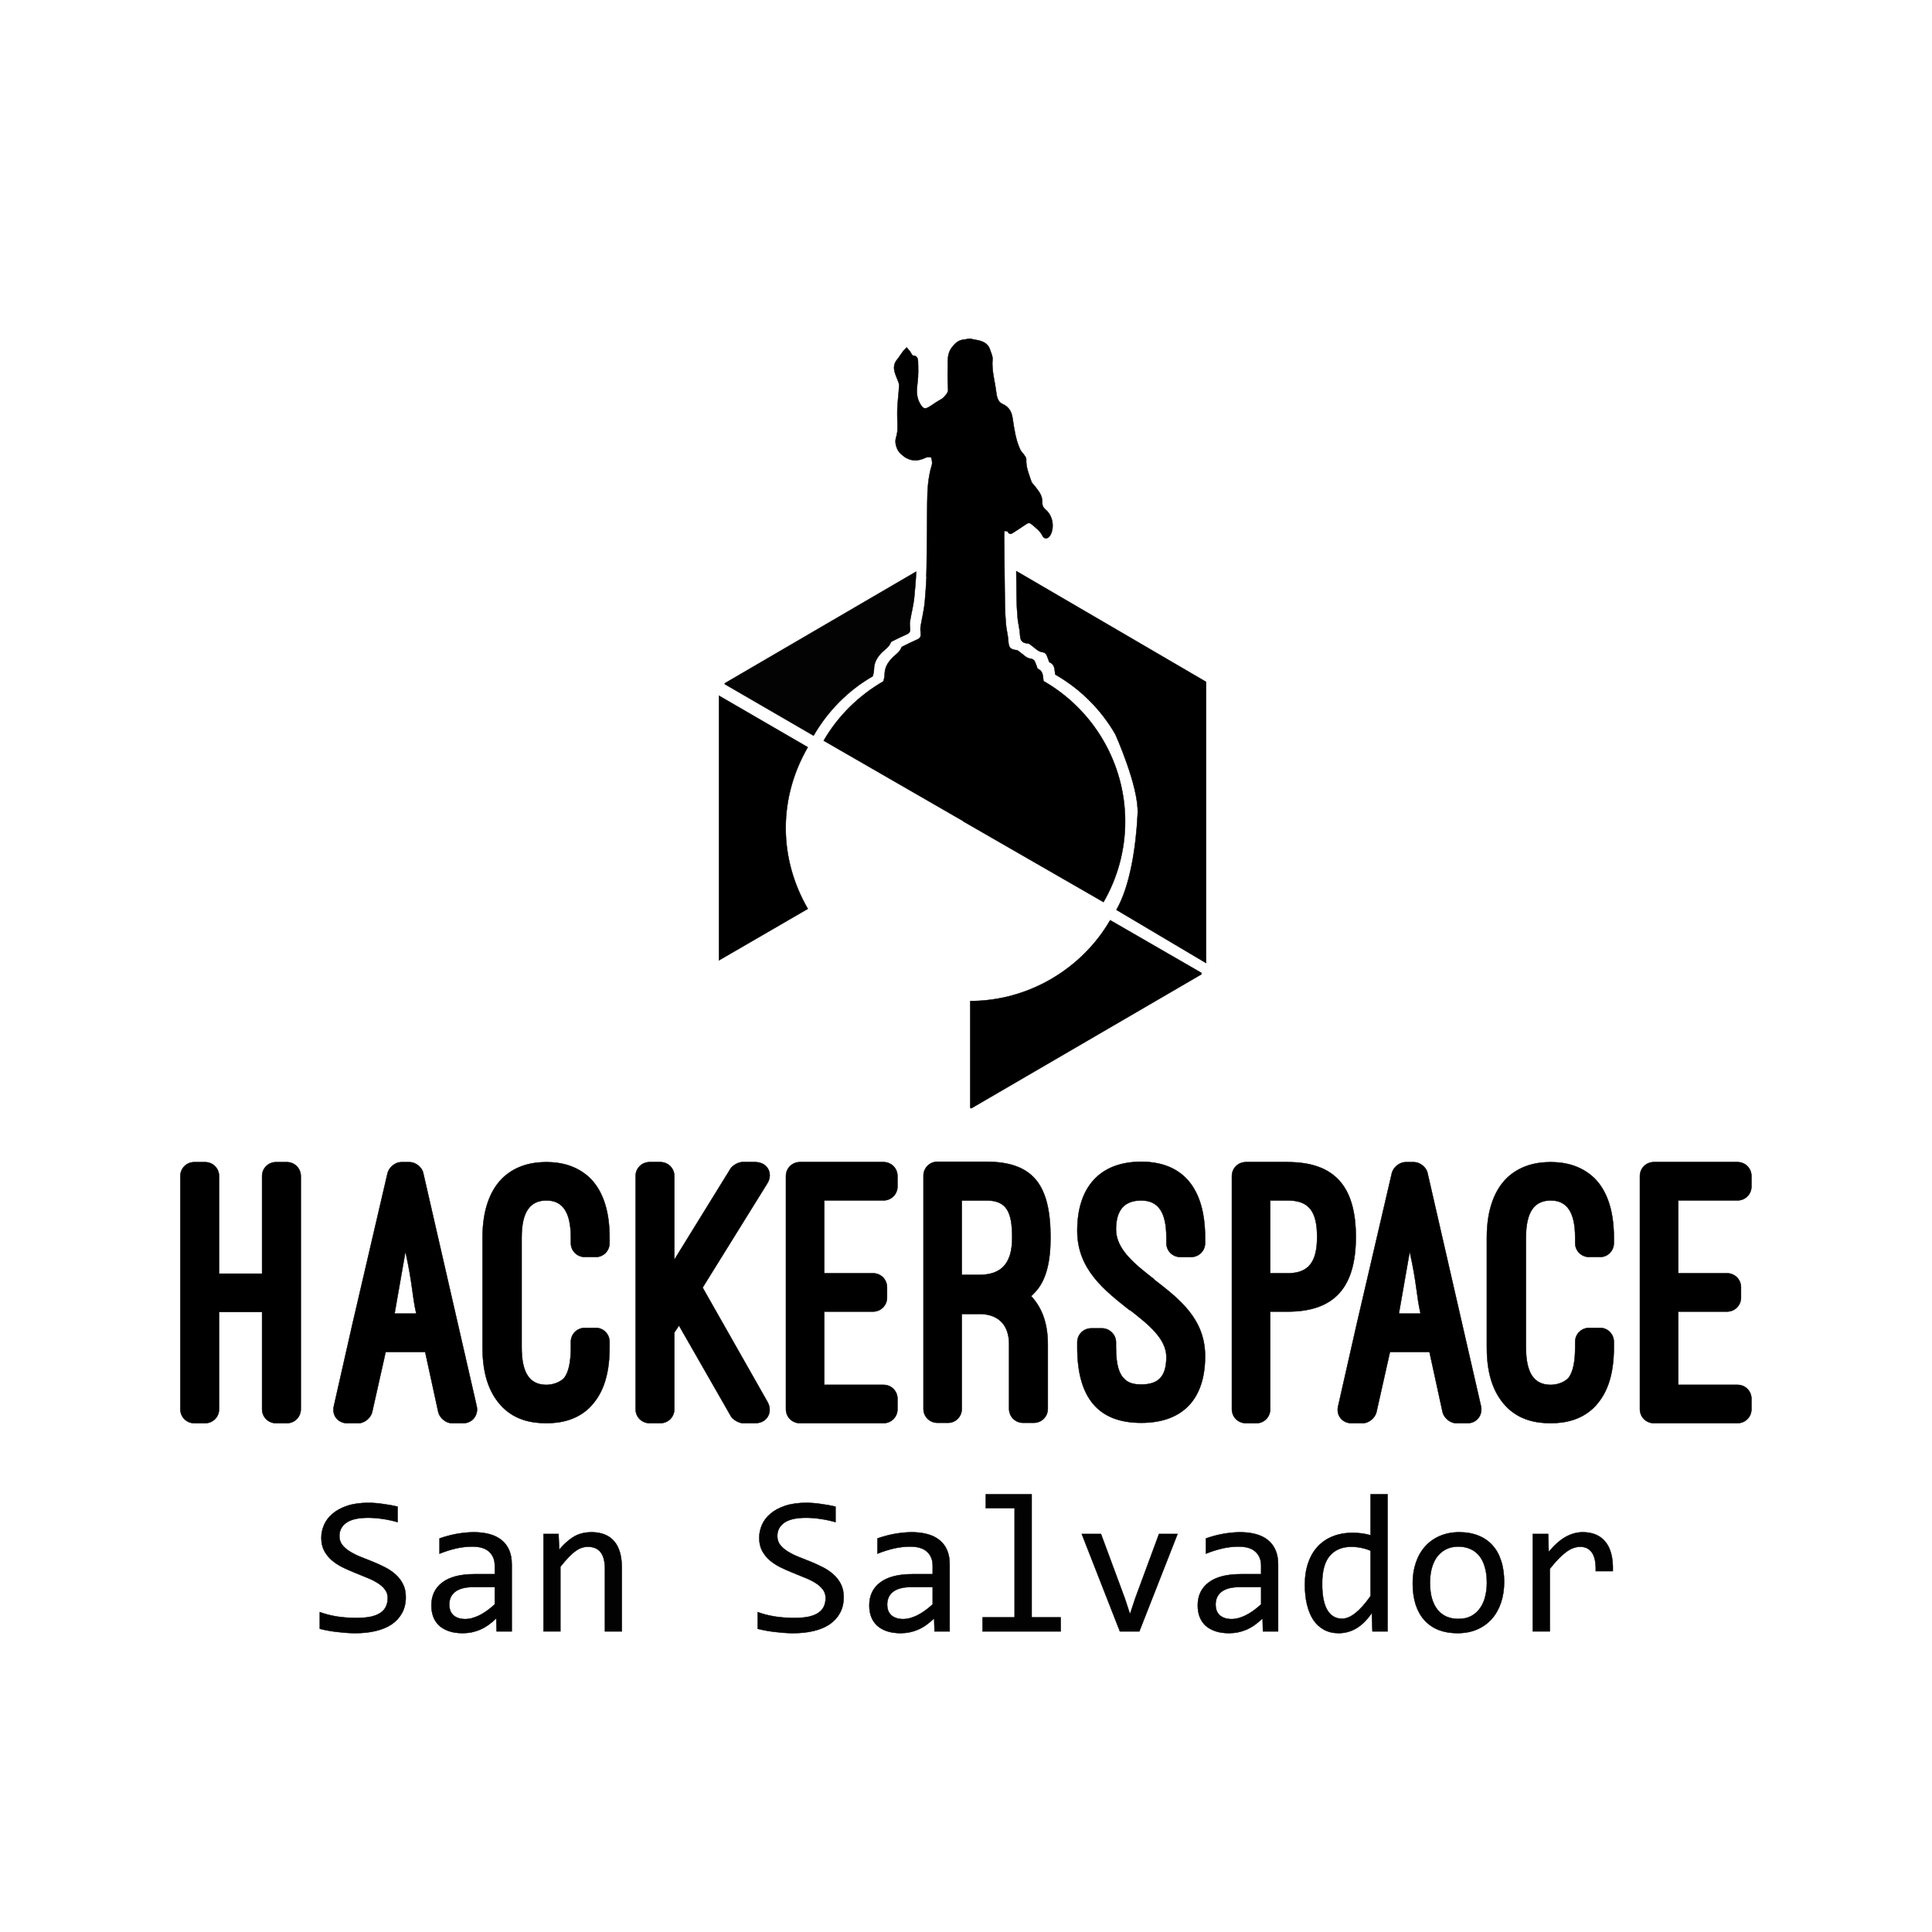 <?xml version="1.0" encoding="UTF-8" standalone="no"?>
<!-- Created with Inkscape (http://www.inkscape.org/) -->

<svg
   xmlns:dc="http://purl.org/dc/elements/1.1/"
   xmlns:cc="http://creativecommons.org/ns#"
   xmlns:rdf="http://www.w3.org/1999/02/22-rdf-syntax-ns#"
   xmlns:svg="http://www.w3.org/2000/svg"
   xmlns="http://www.w3.org/2000/svg"
   xmlns:sodipodi="http://sodipodi.sourceforge.net/DTD/sodipodi-0.dtd"
   xmlns:inkscape="http://www.inkscape.org/namespaces/inkscape"
   width="1335.068"
   height="1335.068"
   viewBox="0 0 1251.627 1251.627"
   id="svg4152"
   version="1.1"
   inkscape:version="0.92.3 (unknown)"
   inkscape:export-filename="/home/keik/Escritorio/brandingPublicoHss/logo/HSS_VerticalPlanoNegro.png"
   inkscape:export-xdpi="100"
   inkscape:export-ydpi="100"
   sodipodi:docname="HSS_VerticalPlanoNegro.svg">
  <defs
     id="defs4154">
    <clipPath
       id="clipPath4714"
       clipPathUnits="userSpaceOnUse">
      <path
         inkscape:connector-curvature="0"
         id="path4716"
         d="M 0,267 H 1167 V 0 H 0 Z" />
    </clipPath>
    <clipPath
       id="clipPath4786"
       clipPathUnits="userSpaceOnUse">
      <path
         inkscape:connector-curvature="0"
         id="path4788"
         d="M 0,267 H 1167 V 0 H 0 Z" />
    </clipPath>
    <clipPath
       id="clipPath4802"
       clipPathUnits="userSpaceOnUse">
      <path
         inkscape:connector-curvature="0"
         id="path4804"
         d="m 244,76.573 h 71 V 18.791 h -71 z" />
    </clipPath>
    <clipPath
       id="clipPath4818"
       clipPathUnits="userSpaceOnUse">
      <path
         inkscape:connector-curvature="0"
         id="path4820"
         d="m 174,176.573 h 58.775 v -50.37 H 174 Z" />
    </clipPath>
  </defs>
  <sodipodi:namedview
     id="base"
     pagecolor="#000000"
     bordercolor="#666666"
     borderopacity="1.0"
     inkscape:pageopacity="0"
     inkscape:pageshadow="2"
     inkscape:zoom="0.38724609"
     inkscape:cx="165.26959"
     inkscape:cy="667.53418"
     inkscape:document-units="px"
     inkscape:current-layer="layer1"
     showgrid="false"
     units="px"
     inkscape:window-width="1332"
     inkscape:window-height="716"
     inkscape:window-x="34"
     inkscape:window-y="0"
     inkscape:window-maximized="1"
     fit-margin-top="0"
     fit-margin-left="0"
     fit-margin-right="0"
     fit-margin-bottom="0"
     inkscape:pagecheckerboard="true"
     inkscape:measure-start="0,0"
     inkscape:measure-end="0,0"
     borderlayer="true"
     inkscape:showpageshadow="false"
     showguides="false" />
  <g
     inkscape:label="Capa 1"
     inkscape:groupmode="layer"
     id="layer1"
     transform="translate(-334.187,213.451)">
    <g
       id="g5145"
       transform="matrix(2.686,0,0,2.686,152.442,-320.666)"
       style="fill:#000000">
      <g
         transform="matrix(0.785,0,0,-0.785,130.872,347.116)"
         id="g4718"
         style="fill:#000000">
        <path
           inkscape:connector-curvature="0"
           id="path4720"
           style="fill:#000000;fill-opacity:1;fill-rule:nonzero;stroke:#000000;stroke-opacity:1;stroke-width:0.119;stroke-miterlimit:4;stroke-dasharray:none"
           d="m 0,0 v 29.992 c 0,2.381 1.904,4.285 4.285,4.285 h 3.332 c 2.381,0 4.285,-1.904 4.285,-4.285 v -71.649 c 0,-2.38 -1.904,-4.284 -4.285,-4.284 H 4.285 C 1.904,-45.941 0,-44.037 0,-41.657 v 29.874 h -13.211 v -29.874 c 0,-2.38 -1.904,-4.284 -4.285,-4.284 h -3.332 c -2.38,0 -4.285,1.904 -4.285,4.284 v 71.649 c 0,2.381 1.905,4.285 4.285,4.285 h 3.332 c 2.381,0 4.285,-1.904 4.285,-4.285 V 0 Z" />
      </g>
      <g
         transform="matrix(0.785,0,0,-0.785,162.832,356.742)"
         id="g4722"
         style="fill:#000000">
        <path
           inkscape:connector-curvature="0"
           id="path4724"
           style="fill:#000000;fill-opacity:1;fill-rule:nonzero;stroke:#000000;stroke-opacity:1;stroke-width:0.119;stroke-miterlimit:4;stroke-dasharray:none"
           d="M 0,0 H 6.665 C 5.356,5.713 5.594,8.926 3.333,19.043 Z M 9.402,-11.783 H -2.737 L -6.903,-30.35 c -0.476,-1.785 -2.38,-3.332 -4.166,-3.332 h -3.452 c -2.856,0 -4.76,2.38 -4.165,5.118 l 5.713,25.231 10.83,46.537 c 0.477,1.785 2.381,3.333 4.166,3.333 h 2.619 c 1.785,0 3.808,-1.548 4.166,-3.333 l 16.424,-71.649 c 0.595,-2.738 -1.309,-5.237 -4.166,-5.237 h -3.451 c -1.785,0 -3.69,1.547 -4.166,3.332 z" />
      </g>
      <g
         transform="matrix(0.785,0,0,-0.785,184.045,338.424)"
         id="g4726"
         style="fill:#000000">
        <path
           inkscape:connector-curvature="0"
           id="path4728"
           style="fill:#000000;fill-opacity:1;fill-rule:nonzero;stroke:#000000;stroke-opacity:1;stroke-width:0.119;stroke-miterlimit:4;stroke-dasharray:none"
           d="m 0,0 c 0,9.045 2.619,14.997 6.427,18.567 3.927,3.571 8.688,4.642 13.211,4.642 4.404,0 9.165,-1.071 13.092,-4.642 C 36.539,14.997 39.038,9.045 39.038,0 v -1.666 c 0,-2.38 -1.904,-4.285 -4.165,-4.285 h -3.452 c -2.38,0 -4.285,1.905 -4.285,4.285 V 0 c 0,7.975 -2.618,11.426 -7.498,11.426 C 14.64,11.426 12.021,7.975 12.021,0 v -33.682 c 0,-7.974 2.5,-11.545 7.617,-11.545 2.261,0 4.404,0.952 5.475,2.143 1.428,1.904 2.023,5.117 2.023,9.402 v 1.666 c 0,2.38 1.905,4.285 4.285,4.285 h 3.452 c 2.261,0 4.165,-1.905 4.165,-4.285 v -1.666 c 0,-9.402 -2.499,-14.878 -6.189,-18.567 -3.927,-3.809 -8.926,-4.761 -13.211,-4.761 -4.523,0 -9.402,0.952 -13.33,4.761 C 2.619,-48.56 0,-43.084 0,-33.682 Z" />
      </g>
      <g
         transform="matrix(0.785,0,0,-0.785,243.856,321.789)"
         id="g4730"
         style="fill:#000000">
        <path
           inkscape:connector-curvature="0"
           id="path4732"
           style="fill:#000000;fill-opacity:1;fill-rule:nonzero;stroke:#000000;stroke-opacity:1;stroke-width:0.119;stroke-miterlimit:4;stroke-dasharray:none"
           d="m 0,0 c 0.595,0.952 2.38,2.023 3.57,2.023 h 4.047 c 3.689,0 5.593,-3.451 3.689,-6.546 l -19.875,-32.016 19.994,-35.23 c 1.666,-3.094 -0.238,-6.426 -3.808,-6.426 H 3.808 c -1.189,0 -3.094,1.071 -3.689,2.142 l -15.949,27.85 -1.428,-2.142 v -23.566 c 0,-2.38 -1.904,-4.284 -4.284,-4.284 h -3.333 c -2.38,0 -4.285,1.904 -4.285,4.284 v 71.649 c 0,2.381 1.905,4.285 4.285,4.285 h 3.333 c 2.38,0 4.284,-1.904 4.284,-4.285 V -27.97 Z" />
      </g>
      <g
         transform="matrix(0.785,0,0,-0.785,280.768,320.2)"
         id="g4734"
         style="fill:#000000">
        <path
           inkscape:connector-curvature="0"
           id="path4736"
           style="fill:#000000;fill-opacity:1;fill-rule:nonzero;stroke:#000000;stroke-opacity:1;stroke-width:0.119;stroke-miterlimit:4;stroke-dasharray:none"
           d="m 0,0 c 2.38,0 4.284,-1.904 4.284,-4.285 v -3.214 c 0,-2.38 -1.904,-4.284 -4.284,-4.284 h -18.21 v -22.376 h 14.996 c 2.381,0 4.285,-1.904 4.285,-4.284 v -3.214 c 0,-2.38 -1.904,-4.284 -4.285,-4.284 H -18.21 V -68.436 H 0 c 2.38,0 4.284,-1.904 4.284,-4.285 v -3.213 c 0,-2.38 -1.904,-4.285 -4.284,-4.285 h -25.708 c -2.38,0 -4.284,1.905 -4.284,4.285 v 71.649 c 0,2.381 1.904,4.285 4.284,4.285 z" />
      </g>
      <g
         transform="matrix(0.785,0,0,-0.785,299.645,347.396)"
         id="g4738"
         style="fill:#000000">
        <path
           inkscape:connector-curvature="0"
           id="path4740"
           style="fill:#000000;fill-opacity:1;fill-rule:nonzero;stroke:#000000;stroke-opacity:1;stroke-width:0.119;stroke-miterlimit:4;stroke-dasharray:none"
           d="m 0,0 h 5.356 c 6.665,0 10.117,3.333 10.117,11.426 0,8.093 -1.785,11.426 -7.975,11.426 H 0 Z m 26.423,-41.18 c 0,-2.381 -1.904,-4.285 -4.285,-4.285 h -3.332 c -2.381,0 -4.285,1.904 -4.285,4.285 v 19.876 c 0,5.95 -3.333,9.283 -9.165,9.283 H 0 V -41.18 c 0,-2.381 -1.904,-4.285 -4.165,-4.285 h -3.333 c -2.38,0 -4.284,1.904 -4.284,4.285 v 71.649 c 0,2.38 1.904,4.284 4.284,4.284 H 7.498 c 14.64,0 19.758,-7.378 19.758,-23.327 0,-7.379 -1.31,-13.33 -4.999,-17.02 -0.358,-0.357 -0.595,-0.595 -0.952,-0.952 3.451,-3.689 5.118,-8.569 5.118,-14.758 z" />
      </g>
      <g
         transform="matrix(0.785,0,0,-0.785,327.493,363.657)"
         id="g4742"
         style="fill:#000000">
        <path
           inkscape:connector-curvature="0"
           id="path4744"
           style="fill:#000000;fill-opacity:1;fill-rule:nonzero;stroke:#000000;stroke-opacity:1;stroke-width:0.119;stroke-miterlimit:4;stroke-dasharray:none"
           d="M 0,0 C 0,2.38 1.904,4.285 4.284,4.285 H 7.617 C 9.878,4.285 11.901,2.38 11.901,0 v -1.547 c 0,-5.713 1.072,-8.451 2.739,-9.879 1.308,-1.309 3.332,-1.547 4.998,-1.547 4.999,0 7.736,2.142 7.736,8.45 0,5.594 -5.475,9.998 -11.307,14.521 V 9.878 C 8.212,16.067 0,22.494 0,34.277 c 0,13.45 7.022,21.185 19.638,21.185 12.854,0 19.638,-8.212 19.638,-23.327 v -1.666 c 0,-2.381 -1.904,-4.285 -4.285,-4.285 h -3.332 c -2.381,0 -4.285,1.904 -4.285,4.285 v 1.666 c 0,7.855 -2.499,11.426 -7.736,11.426 -4.998,0 -7.737,-2.738 -7.737,-8.927 0,-6.07 5.832,-10.711 11.664,-15.234 h -0.119 c 7.856,-6.07 15.83,-12.14 15.83,-23.685 0,-13.33 -7.022,-20.471 -19.638,-20.471 C 6.546,-24.756 0,-17.139 0,-1.547 Z" />
      </g>
      <g
         transform="matrix(0.785,0,0,-0.785,374.032,329.453)"
         id="g4746"
         style="fill:#000000">
        <path
           inkscape:connector-curvature="0"
           id="path4748"
           style="fill:#000000;fill-opacity:1;fill-rule:nonzero;stroke:#000000;stroke-opacity:1;stroke-width:0.119;stroke-miterlimit:4;stroke-dasharray:none"
           d="m 0,0 v -22.375 h 5.356 c 6.427,0 9.045,3.451 9.045,11.187 C 14.401,-3.213 11.783,0 5.356,0 Z m 0,-34.158 v -29.993 c 0,-2.38 -1.904,-4.285 -4.165,-4.285 h -3.333 c -2.38,0 -4.284,1.905 -4.284,4.285 V 7.498 c 0,2.381 1.904,4.285 4.284,4.285 H 5.356 c 14.521,0 20.948,-7.617 20.948,-22.971 0,-15.353 -6.427,-22.97 -20.948,-22.97 z" />
      </g>
      <g
         transform="matrix(0.785,0,0,-0.785,405.059,356.742)"
         id="g4750"
         style="fill:#000000">
        <path
           inkscape:connector-curvature="0"
           id="path4752"
           style="fill:#000000;fill-opacity:1;fill-rule:nonzero;stroke:#000000;stroke-opacity:1;stroke-width:0.119;stroke-miterlimit:4;stroke-dasharray:none"
           d="M 0,0 H 6.665 C 5.355,5.713 5.594,8.926 3.333,19.043 Z M 9.402,-11.783 H -2.737 L -6.903,-30.35 c -0.476,-1.785 -2.38,-3.332 -4.165,-3.332 h -3.453 c -2.856,0 -4.76,2.38 -4.165,5.118 l 5.713,25.231 10.83,46.537 c 0.477,1.785 2.381,3.333 4.166,3.333 h 2.619 c 1.785,0 3.808,-1.548 4.166,-3.333 l 16.423,-71.649 c 0.596,-2.738 -1.308,-5.237 -4.165,-5.237 h -3.452 c -1.785,0 -3.689,1.547 -4.165,3.332 z" />
      </g>
      <g
         transform="matrix(0.785,0,0,-0.785,426.273,338.424)"
         id="g4754"
         style="fill:#000000">
        <path
           inkscape:connector-curvature="0"
           id="path4756"
           style="fill:#000000;fill-opacity:1;fill-rule:nonzero;stroke:#000000;stroke-opacity:1;stroke-width:0.119;stroke-miterlimit:4;stroke-dasharray:none"
           d="m 0,0 c 0,9.045 2.618,14.997 6.427,18.567 3.927,3.571 8.688,4.642 13.211,4.642 4.404,0 9.165,-1.071 13.092,-4.642 C 36.539,14.997 39.038,9.045 39.038,0 v -1.666 c 0,-2.38 -1.904,-4.285 -4.166,-4.285 h -3.451 c -2.38,0 -4.284,1.905 -4.284,4.285 V 0 c 0,7.975 -2.619,11.426 -7.499,11.426 C 14.64,11.426 12.021,7.975 12.021,0 v -33.682 c 0,-7.974 2.5,-11.545 7.617,-11.545 2.261,0 4.404,0.952 5.475,2.143 1.428,1.904 2.024,5.117 2.024,9.402 v 1.666 c 0,2.38 1.904,4.285 4.284,4.285 h 3.451 c 2.262,0 4.166,-1.905 4.166,-4.285 v -1.666 c 0,-9.402 -2.499,-14.878 -6.188,-18.567 -3.928,-3.809 -8.927,-4.761 -13.212,-4.761 -4.523,0 -9.403,0.952 -13.33,4.761 C 2.618,-48.56 0,-43.084 0,-33.682 Z" />
      </g>
      <g
         transform="matrix(0.785,0,0,-0.785,486.737,320.2)"
         id="g4758"
         style="fill:#000000">
        <path
           inkscape:connector-curvature="0"
           id="path4760"
           style="fill:#000000;fill-opacity:1;fill-rule:nonzero;stroke:#000000;stroke-opacity:1;stroke-width:0.119;stroke-miterlimit:4;stroke-dasharray:none"
           d="m 0,0 c 2.381,0 4.285,-1.904 4.285,-4.285 v -3.214 c 0,-2.38 -1.904,-4.284 -4.285,-4.284 h -18.209 v -22.376 h 14.996 c 2.38,0 4.284,-1.904 4.284,-4.284 v -3.214 c 0,-2.38 -1.904,-4.284 -4.284,-4.284 H -18.209 V -68.436 H 0 c 2.381,0 4.285,-1.904 4.285,-4.285 v -3.213 c 0,-2.38 -1.904,-4.285 -4.285,-4.285 h -25.707 c -2.381,0 -4.285,1.905 -4.285,4.285 v 71.649 c 0,2.381 1.904,4.285 4.285,4.285 z" />
      </g>
    </g>
    <g
       transform="matrix(0.903,0,0,0.903,-77.695,110.268)"
       aria-label="San Salvador "
       style="font-style:normal;font-variant:normal;font-weight:normal;font-stretch:normal;font-size:142.602px;line-height:1;font-family:Consolas;-inkscape-font-specification:Consolas;text-align:center;letter-spacing:0px;word-spacing:0px;text-anchor:middle;fill:#000000;fill-opacity:0.992;stroke:none;stroke-width:17.825"
       id="text994">
      <path
         inkscape:connector-curvature="0"
         d="m 747.242,787.283 q 0,6.476 -2.646,11.35 -2.646,4.874 -7.381,8.147 -4.735,3.203 -11.419,4.804 -6.615,1.601 -14.622,1.601 -3.621,0 -7.241,-0.279 -3.551,-0.279 -6.893,-0.696 -3.273,-0.418 -6.197,-0.975 -2.924,-0.557 -5.292,-1.184 v -11.976 q 5.222,1.95 11.698,3.064 6.545,1.114 14.831,1.114 5.988,0 10.166,-0.905 4.247,-0.975 6.893,-2.785 2.716,-1.88 3.899,-4.526 1.253,-2.646 1.253,-6.058 0,-3.69 -2.089,-6.267 -2.019,-2.646 -5.361,-4.665 -3.342,-2.089 -7.659,-3.76 -4.247,-1.741 -8.704,-3.551 -4.456,-1.81 -8.773,-3.899 -4.247,-2.159 -7.59,-5.013 -3.342,-2.924 -5.431,-6.824 -2.019,-3.899 -2.019,-9.261 0,-4.665 1.95,-9.191 1.95,-4.526 6.058,-8.007 4.108,-3.551 10.514,-5.71 6.476,-2.159 15.388,-2.159 2.298,0 4.944,0.209 2.716,0.209 5.431,0.627 2.785,0.348 5.431,0.836 2.716,0.487 5.013,1.044 v 11.141 q -5.361,-1.532 -10.723,-2.298 -5.361,-0.836 -10.375,-0.836 -10.653,0 -15.667,3.551 -5.013,3.551 -5.013,9.539 0,3.69 2.019,6.336 2.089,2.646 5.431,4.735 3.342,2.089 7.59,3.83 4.317,1.671 8.773,3.481 4.456,1.81 8.704,3.969 4.317,2.159 7.659,5.153 3.342,2.924 5.361,6.893 2.089,3.969 2.089,9.4 z"
         style="font-style:normal;font-variant:normal;font-weight:normal;font-stretch:normal;font-family:Consolas;-inkscape-font-specification:Consolas;text-align:center;text-anchor:middle;fill:#000000;fill-opacity:0.992;stroke-width:0.277;stroke:#000000;stroke-opacity:1;stroke-miterlimit:4;stroke-dasharray:none"
         id="path998" />
      <path
         inkscape:connector-curvature="0"
         d="m 812.415,811.932 -0.279,-9.4 q -5.71,5.64 -11.628,8.147 -5.849,2.507 -12.324,2.507 -5.988,0 -10.236,-1.532 -4.247,-1.532 -7.033,-4.178 -2.716,-2.716 -4.039,-6.336 -1.253,-3.621 -1.253,-7.868 0,-10.514 7.799,-16.433 7.868,-5.988 23.187,-5.988 h 14.483 v -6.127 q 0,-6.197 -3.969,-9.887 -3.969,-3.76 -12.116,-3.76 -5.919,0 -11.698,1.323 -5.71,1.323 -11.837,3.76 v -10.932 q 2.298,-0.836 5.083,-1.601 2.855,-0.836 5.988,-1.462 3.133,-0.627 6.545,-0.975 3.412,-0.418 6.893,-0.418 6.336,0 11.419,1.393 5.083,1.393 8.564,4.247 3.551,2.855 5.431,7.172 1.88,4.317 1.88,10.166 v 48.184 z m -1.323,-31.821 h -15.388 q -4.526,0 -7.799,0.905 -3.273,0.905 -5.361,2.576 -2.089,1.671 -3.133,4.039 -0.975,2.298 -0.975,5.222 0,2.019 0.627,3.899 0.627,1.81 2.019,3.273 1.393,1.393 3.621,2.228 2.228,0.836 5.431,0.836 4.178,0 9.539,-2.507 5.431,-2.576 11.419,-8.077 z"
         style="font-style:normal;font-variant:normal;font-weight:normal;font-stretch:normal;font-family:Consolas;-inkscape-font-specification:Consolas;text-align:center;text-anchor:middle;fill:#000000;fill-opacity:0.992;stroke-width:0.277;stroke:#000000;stroke-opacity:1;stroke-miterlimit:4;stroke-dasharray:none"
         id="path1000" />
      <path
         inkscape:connector-curvature="0"
         d="m 846.046,742.024 h 10.793 l 0.487,11.28 q 3.064,-3.621 5.919,-5.988 2.855,-2.437 5.57,-3.899 2.785,-1.462 5.64,-2.019 2.855,-0.627 5.919,-0.627 10.793,0 16.293,6.406 5.57,6.336 5.57,19.148 v 45.607 h -12.116 v -44.633 q 0,-8.216 -3.064,-12.116 -3.064,-3.969 -9.121,-3.969 -2.228,0 -4.387,0.696 -2.089,0.627 -4.387,2.298 -2.298,1.601 -5.013,4.387 -2.646,2.785 -5.988,6.963 v 46.373 h -12.116 z"
         style="font-style:normal;font-variant:normal;font-weight:normal;font-stretch:normal;font-family:Consolas;-inkscape-font-specification:Consolas;text-align:center;text-anchor:middle;fill:#000000;fill-opacity:0.992;stroke-width:0.277;stroke:#000000;stroke-opacity:1;stroke-miterlimit:4;stroke-dasharray:none"
         id="path1002" />
      <path
         inkscape:connector-curvature="0"
         d="m 1061.411,787.283 q 0,6.476 -2.646,11.35 -2.646,4.874 -7.381,8.147 -4.735,3.203 -11.419,4.804 -6.615,1.601 -14.622,1.601 -3.621,0 -7.242,-0.279 -3.551,-0.279 -6.893,-0.696 -3.272,-0.418 -6.197,-0.975 -2.924,-0.557 -5.292,-1.184 v -11.976 q 5.222,1.95 11.698,3.064 6.545,1.114 14.831,1.114 5.988,0 10.166,-0.905 4.247,-0.975 6.893,-2.785 2.716,-1.88 3.899,-4.526 1.253,-2.646 1.253,-6.058 0,-3.69 -2.089,-6.267 -2.019,-2.646 -5.361,-4.665 -3.342,-2.089 -7.659,-3.76 -4.247,-1.741 -8.704,-3.551 -4.456,-1.81 -8.773,-3.899 -4.247,-2.159 -7.59,-5.013 -3.342,-2.924 -5.431,-6.824 -2.019,-3.899 -2.019,-9.261 0,-4.665 1.95,-9.191 1.95,-4.526 6.058,-8.007 4.108,-3.551 10.514,-5.71 6.476,-2.159 15.388,-2.159 2.298,0 4.944,0.209 2.716,0.209 5.431,0.627 2.785,0.348 5.431,0.836 2.716,0.487 5.013,1.044 v 11.141 q -5.362,-1.532 -10.723,-2.298 -5.362,-0.836 -10.375,-0.836 -10.653,0 -15.667,3.551 -5.013,3.551 -5.013,9.539 0,3.69 2.019,6.336 2.089,2.646 5.431,4.735 3.342,2.089 7.59,3.83 4.317,1.671 8.773,3.481 4.456,1.81 8.704,3.969 4.317,2.159 7.659,5.153 3.342,2.924 5.362,6.893 2.089,3.969 2.089,9.4 z"
         style="font-style:normal;font-variant:normal;font-weight:normal;font-stretch:normal;font-family:Consolas;-inkscape-font-specification:Consolas;text-align:center;text-anchor:middle;fill:#000000;fill-opacity:0.992;stroke-width:0.277;stroke:#000000;stroke-opacity:1;stroke-miterlimit:4;stroke-dasharray:none"
         id="path1004" />
      <path
         inkscape:connector-curvature="0"
         d="m 1126.584,811.932 -0.279,-9.4 q -5.71,5.64 -11.628,8.147 -5.849,2.507 -12.325,2.507 -5.988,0 -10.236,-1.532 -4.247,-1.532 -7.033,-4.178 -2.716,-2.716 -4.039,-6.336 -1.253,-3.621 -1.253,-7.868 0,-10.514 7.798,-16.433 7.868,-5.988 23.187,-5.988 h 14.483 v -6.127 q 0,-6.197 -3.969,-9.887 -3.969,-3.76 -12.116,-3.76 -5.918,0 -11.698,1.323 -5.71,1.323 -11.837,3.76 v -10.932 q 2.298,-0.836 5.083,-1.601 2.855,-0.836 5.988,-1.462 3.133,-0.627 6.545,-0.975 3.412,-0.418 6.893,-0.418 6.336,0 11.419,1.393 5.083,1.393 8.565,4.247 3.551,2.855 5.431,7.172 1.88,4.317 1.88,10.166 v 48.184 z m -1.323,-31.821 h -15.388 q -4.526,0 -7.798,0.905 -3.273,0.905 -5.362,2.576 -2.089,1.671 -3.133,4.039 -0.975,2.298 -0.975,5.222 0,2.019 0.627,3.899 0.627,1.81 2.019,3.273 1.393,1.393 3.621,2.228 2.228,0.836 5.431,0.836 4.178,0 9.539,-2.507 5.431,-2.576 11.419,-8.077 z"
         style="font-style:normal;font-variant:normal;font-weight:normal;font-stretch:normal;font-family:Consolas;-inkscape-font-specification:Consolas;text-align:center;text-anchor:middle;fill:#000000;fill-opacity:0.992;stroke-width:0.277;stroke:#000000;stroke-opacity:1;stroke-miterlimit:4;stroke-dasharray:none"
         id="path1006" />
      <path
         inkscape:connector-curvature="0"
         d="m 1184.029,723.502 h -20.68 v -9.957 h 32.935 v 88.29 h 20.819 v 10.096 h -56.052 v -10.096 h 22.978 z"
         style="font-style:normal;font-variant:normal;font-weight:normal;font-stretch:normal;font-family:Consolas;-inkscape-font-specification:Consolas;text-align:center;text-anchor:middle;fill:#000000;fill-opacity:0.992;stroke-width:0.277;stroke:#000000;stroke-opacity:1;stroke-miterlimit:4;stroke-dasharray:none"
         id="path1008" />
      <path
         inkscape:connector-curvature="0"
         d="m 1232.213,742.024 h 13.787 l 17.129,46.234 3.69,11.28 3.83,-11.559 16.99,-45.956 h 13.299 l -27.434,69.908 h -13.926 z"
         style="font-style:normal;font-variant:normal;font-weight:normal;font-stretch:normal;font-family:Consolas;-inkscape-font-specification:Consolas;text-align:center;text-anchor:middle;fill:#000000;fill-opacity:0.992;stroke-width:0.277;stroke:#000000;stroke-opacity:1;stroke-miterlimit:4;stroke-dasharray:none"
         id="path1010" />
      <path
         inkscape:connector-curvature="0"
         d="m 1362.211,811.932 -0.279,-9.4 q -5.71,5.64 -11.628,8.147 -5.849,2.507 -12.325,2.507 -5.988,0 -10.236,-1.532 -4.247,-1.532 -7.033,-4.178 -2.716,-2.716 -4.038,-6.336 -1.253,-3.621 -1.253,-7.868 0,-10.514 7.799,-16.433 7.868,-5.988 23.187,-5.988 h 14.483 v -6.127 q 0,-6.197 -3.969,-9.887 -3.969,-3.76 -12.116,-3.76 -5.919,0 -11.698,1.323 -5.71,1.323 -11.837,3.76 v -10.932 q 2.298,-0.836 5.083,-1.601 2.855,-0.836 5.988,-1.462 3.133,-0.627 6.545,-0.975 3.412,-0.418 6.893,-0.418 6.336,0 11.419,1.393 5.083,1.393 8.565,4.247 3.551,2.855 5.431,7.172 1.88,4.317 1.88,10.166 v 48.184 z m -1.323,-31.821 h -15.388 q -4.526,0 -7.799,0.905 -3.273,0.905 -5.362,2.576 -2.089,1.671 -3.133,4.039 -0.975,2.298 -0.975,5.222 0,2.019 0.627,3.899 0.627,1.81 2.019,3.273 1.393,1.393 3.621,2.228 2.228,0.836 5.431,0.836 4.178,0 9.539,-2.507 5.431,-2.576 11.419,-8.077 z"
         style="font-style:normal;font-variant:normal;font-weight:normal;font-stretch:normal;font-family:Consolas;-inkscape-font-specification:Consolas;text-align:center;text-anchor:middle;fill:#000000;fill-opacity:0.992;stroke-width:0.277;stroke:#000000;stroke-opacity:1;stroke-miterlimit:4;stroke-dasharray:none"
         id="path1012" />
      <path
         inkscape:connector-curvature="0"
         d="m 1392.291,778.44 q 0,-8.913 2.437,-15.806 2.437,-6.963 6.893,-11.698 4.526,-4.804 10.793,-7.241 6.336,-2.507 14.065,-2.507 3.342,0 6.545,0.418 3.273,0.418 6.406,1.323 v -29.384 h 12.185 v 98.387 h -10.862 l -0.418,-13.23 q -5.083,7.381 -11.002,10.932 -5.918,3.551 -12.812,3.551 -5.988,0 -10.584,-2.507 -4.526,-2.507 -7.59,-7.033 -2.994,-4.596 -4.526,-11.001 -1.532,-6.406 -1.532,-14.204 z m 12.394,-0.766 q 0,12.673 3.69,18.939 3.76,6.197 10.584,6.197 4.596,0 9.678,-4.108 5.153,-4.108 10.793,-12.185 v -32.447 q -2.994,-1.393 -6.615,-2.089 -3.621,-0.766 -7.172,-0.766 -9.887,0 -15.458,6.406 -5.501,6.406 -5.501,20.053 z"
         style="font-style:normal;font-variant:normal;font-weight:normal;font-stretch:normal;font-family:Consolas;-inkscape-font-specification:Consolas;text-align:center;text-anchor:middle;fill:#000000;fill-opacity:0.992;stroke-width:0.277;stroke:#000000;stroke-opacity:1;stroke-miterlimit:4;stroke-dasharray:none"
         id="path1014" />
      <path
         inkscape:connector-curvature="0"
         d="m 1535.241,776.421 q 0,8.147 -2.298,14.97 -2.298,6.754 -6.615,11.628 -4.317,4.804 -10.514,7.52 -6.197,2.646 -14.065,2.646 -7.52,0 -13.508,-2.298 -5.918,-2.367 -10.096,-6.893 -4.108,-4.526 -6.336,-11.21 -2.159,-6.684 -2.159,-15.388 0,-8.147 2.298,-14.831 2.298,-6.754 6.615,-11.559 4.317,-4.874 10.514,-7.52 6.197,-2.716 14.065,-2.716 7.52,0 13.438,2.367 5.988,2.298 10.096,6.824 4.178,4.456 6.336,11.141 2.228,6.684 2.228,15.319 z m -12.394,0.557 q 0,-6.476 -1.462,-11.28 -1.393,-4.874 -4.039,-8.077 -2.646,-3.273 -6.476,-4.874 -3.76,-1.671 -8.425,-1.671 -5.431,0 -9.33,2.159 -3.83,2.089 -6.336,5.64 -2.437,3.551 -3.621,8.286 -1.114,4.665 -1.114,9.818 0,6.476 1.393,11.35 1.462,4.874 4.108,8.147 2.646,3.203 6.406,4.874 3.76,1.601 8.495,1.601 5.431,0 9.261,-2.089 3.899,-2.159 6.336,-5.71 2.507,-3.551 3.621,-8.216 1.184,-4.735 1.184,-9.957 z"
         style="font-style:normal;font-variant:normal;font-weight:normal;font-stretch:normal;font-family:Consolas;-inkscape-font-specification:Consolas;text-align:center;text-anchor:middle;fill:#000000;fill-opacity:0.992;stroke-width:0.277;stroke:#000000;stroke-opacity:1;stroke-miterlimit:4;stroke-dasharray:none"
         id="path1016" />
      <path
         inkscape:connector-curvature="0"
         d="m 1555.782,742.024 h 11.071 l 0.348,12.881 q 6.197,-7.45 12.185,-10.793 6.058,-3.342 12.185,-3.342 10.862,0 16.433,7.033 5.64,7.033 5.222,20.889 h -12.255 q 0.209,-9.191 -2.716,-13.299 -2.855,-4.178 -8.425,-4.178 -2.437,0 -4.944,0.905 -2.437,0.836 -5.083,2.785 -2.576,1.88 -5.501,4.874 -2.925,2.994 -6.267,7.241 v 44.911 h -12.255 z"
         style="font-style:normal;font-variant:normal;font-weight:normal;font-stretch:normal;font-family:Consolas;-inkscape-font-specification:Consolas;text-align:center;text-anchor:middle;fill:#000000;fill-opacity:0.992;stroke-width:0.277;stroke:#000000;stroke-opacity:1;stroke-miterlimit:4;stroke-dasharray:none"
         id="path1018" />
    </g>
    <g
       id="g4545"
       style="fill:#000000">
      <g
         style="fill:#000000"
         transform="matrix(2.109,0,0,-2.109,995.328,186.918)"
         id="g4790">
        <path
           style="fill:#000000;fill-opacity:1;fill-rule:nonzero;stroke:#000000;stroke-width:0.119;stroke-opacity:1;stroke-miterlimit:4;stroke-dasharray:none"
           d="m -1.309,14.416 c 0.028,-2.676 0.057,-5.351 0.095,-8.026 C -1.182,4.258 -1.081,2.123 -0.889,2.6792919e-4 -0.736,-1.666 -0.264,-3.306 -0.168,-4.972 c 0.119,-2.096 0.543,-2.669 2.649,-2.897 0.24,-0.025 0.456,-0.272 0.68,-0.423 1.124,-0.758 2.185,-2.008 3.384,-2.155 1.559,-0.192 1.495,-1.23 1.929,-2.093 0.178,-0.353 0.207,-0.952 0.465,-1.061 1.523,-0.646 1.513,-2.037 1.674,-3.302 0.02,-0.151 0.032,-0.303 0.045,-0.454 7.656,-4.365 14.035,-10.707 18.45,-18.329 v 0 c 0,0 7.285,-16.139 6.88,-24.438 -0.491,-10.067 -2.311,-22.22 -6.535,-29.522 l 27.534,-16.337 v 86.369 c 0,0 -38.903,22.737 -58.295,34.027 z"
           id="path4792"
           inkscape:connector-curvature="0"
           sodipodi:nodetypes="cccccccccccccsccccc" />
      </g>
      <g
         style="fill:#000000"
         transform="matrix(2.109,0,0,-2.109,843.203,322.962)"
         id="g4830">
        <path
           inkscape:connector-curvature="0"
           id="path4832"
           style="fill:#000000;fill-opacity:1;fill-rule:nonzero;stroke:#000000;stroke-opacity:1;stroke-width:0.119;stroke-miterlimit:4;stroke-dasharray:none"
           d="M 0,0 C 0,9.044 2.551,17.516 6.778,24.815 L -20.49,40.628 V -40.644 L 6.788,-24.826 C 2.559,-17.521 0,-9.047 0,0" />
      </g>
      <g
         style="fill:#000000"
         transform="matrix(2.109,0,0,-2.109,959.827,146.137)"
         id="g4834">
        <path
           inkscape:connector-curvature="0"
           style="fill:#000000;fill-opacity:1;fill-rule:nonzero;stroke:#000000;stroke-width:0.267;stroke-opacity:1;stroke-miterlimit:4;stroke-dasharray:none"
           d="m 672.467,200.502 c -0.891,0.184 -1.77,0.479 -2.67,0.533 -3.989,0.247 -6.399,2.338 -8.82,5.564 -3.769,5.006 -2.534,10.479 -2.826,15.807 -0.245,4.567 0.186,9.172 0.26,13.762 0.029,1.739 -2.96,5.208 -4.449,6.018 -2.711,1.476 -5.277,3.226 -7.857,4.934 -3.658,2.428 -4.919,2.034 -7.041,-1.588 -2.749,-4.682 -2.507,-9.483 -1.816,-14.631 0.655,-4.878 0.508,-9.893 0.355,-14.834 -0.056,-1.798 -0.66,-3.814 -3.428,-3.924 -0.722,-0.032 -1.34,-1.851 -2.066,-2.803 -0.747,-0.974 -1.569,-1.895 -2.363,-2.836 -0.839,0.891 -1.774,1.719 -2.512,2.691 -1.42,1.872 -2.623,3.911 -4.105,5.727 -3.874,4.752 -1.55,9.296 0.264,13.906 0.52,1.321 1.23,2.745 1.158,4.084 -0.29,5.402 -1.035,10.782 -1.258,16.182 -0.194,4.68 0.197,9.384 0.107,14.068 -0.041,1.991 -0.49,4.02 -1.055,5.939 -1.01,3.429 0.427,8.134 2.963,10.66 5.193,5.175 10.885,6.286 17.533,3.049 1.107,-0.542 3.747,-0.462 3.871,-0.082 0.533,1.658 0.923,3.694 0.426,5.301 -2.632,8.525 -3.082,17.275 -3.158,26.088 -0.131,14.701 -0.162,29.407 -0.432,44.107 -0.045,2.342 -0.106,4.685 -0.178,7.027 l 0.141,-0.082 c -0.3,5.808 -0.812,13.103 -1.225,17.561 -0.52,5.598 -1.939,11.1 -2.857,16.666 -0.263,1.609 -0.163,3.314 0.019,4.945 0.216,1.969 -0.209,3.303 -2.195,4.16 -3.334,1.438 -6.579,3.09 -9.844,4.688 -0.484,0.236 -1.138,0.546 -1.293,0.969 -1.242,3.4 -4.381,5.012 -6.645,7.455 -2.709,2.925 -4.823,6.177 -4.936,10.76 -0.043,1.795 -0.356,3.538 -0.957,5.201 -17.041,9.812 -31.392,23.99 -41.244,41.004 l 96.576,55.664 v 0.172 l 97.016,55.828 c 9.504,-16.429 14.973,-35.484 14.973,-55.828 0,-20.335 -5.533,-39.386 -15.031,-55.803 l 0.006,-0.004 c -9.933,-17.162 -24.253,-31.444 -41.492,-41.27 -0.029,-0.342 -0.037,-0.684 -0.082,-1.023 -0.362,-2.846 -0.331,-5.974 -3.758,-7.428 -0.58,-0.245 -0.642,-1.594 -1.043,-2.389 -0.976,-1.942 -0.828,-4.277 -4.336,-4.709 -2.698,-0.331 -5.084,-3.14 -7.613,-4.846 -0.504,-0.34 -0.989,-0.895 -1.529,-0.951 -4.736,-0.513 -5.693,-1.804 -5.961,-6.52 -0.214,-3.748 -1.275,-7.437 -1.619,-11.186 -0.434,-4.774 -0.66,-9.58 -0.734,-14.375 -0.086,-6.019 -0.148,-12.038 -0.213,-18.057 l -0.012,-0.01 0.012,0.008 c -0.106,-9.954 -0.2,-19.906 -0.297,-29.859 -0.007,-0.727 0.116,-1.457 0.215,-2.555 0.884,0.223 2.053,0.178 2.285,0.623 1.222,2.356 2.659,1.339 4.076,0.426 2.943,-1.892 5.88,-3.803 8.762,-5.785 1.429,-0.985 2.38,-0.958 3.824,0.295 2.758,2.401 5.715,4.377 7.404,7.957 0.943,2 3.698,2.514 5.395,-0.6 2.981,-5.474 1.663,-13.421 -3.129,-17.426 -1.818,-1.523 -2.582,-3.121 -2.49,-5.459 0.2,-4.77 -2.899,-8.051 -5.545,-11.5 -0.648,-0.844 -1.598,-1.578 -1.92,-2.527 -1.728,-5.092 -3.894,-10.076 -3.604,-15.672 0.056,-0.949 -0.874,-2.01 -1.486,-2.926 -0.837,-1.251 -2.061,-2.292 -2.68,-3.629 -3.161,-6.849 -4.153,-14.251 -5.262,-21.619 -0.675,-4.509 -2.454,-7.978 -7.111,-10.01 -3.217,-1.402 -3.884,-5.233 -4.291,-8.533 -0.92,-7.443 -3.199,-14.713 -2.492,-22.383 0.184,-2.047 -0.991,-4.241 -1.635,-6.336 -1.629,-5.292 -6.066,-6.435 -10.748,-7.195 -0.886,-0.144 -1.755,-0.398 -2.637,-0.605 -0.551,-0.011 -1.107,-0.024 -1.66,-0.033 z"
           transform="matrix(0.444,0,0,-0.444,-297.751,155.472)"
           id="path4836" />
      </g>
      <g
         style="fill:#000000"
         transform="matrix(2.109,0,0,-2.109,959.192,319.231)"
         id="g4838">
        <path
           inkscape:connector-curvature="0"
           id="path4840"
           style="fill:#000000;fill-opacity:1;fill-rule:nonzero;stroke:none"
           d="M 0,0 -0.014,0.008 V -0.008 Z" />
      </g>
      <path
         d="m 899.513,224.679 c 0.563,-1.559 0.856,-3.193 0.896,-4.879 0.105,-4.295 2.088,-7.342 4.628,-10.085 2.122,-2.293 5.064,-3.803 6.229,-6.99 0.146,-0.399 0.759,-0.686 1.213,-0.907 3.061,-1.498 6.102,-3.048 9.226,-4.396 1.863,-0.804 2.263,-2.054 2.061,-3.9 -0.171,-1.529 -0.266,-3.128 -0.019,-4.636 0.858,-5.218 2.261,-10.376 2.746,-15.623 0.506,-5.444 1.044,-10.916 1.215,-16.387 l -123.973,72.334 v 0.559 l 57.516,33.352 c 9.237,-15.95 22.285,-29.243 38.263,-38.442"
         style="opacity:1;fill:#000000;fill-opacity:0.988;fill-rule:nonzero;stroke:#000000;stroke-width:0.25;stroke-opacity:1;stroke-miterlimit:4;stroke-dasharray:none"
         id="path4828-3"
         inkscape:connector-curvature="0" />
      <path
         inkscape:connector-curvature="0"
         id="path4812-9-1"
         style="opacity:1;fill:#000000;fill-opacity:1;fill-rule:nonzero;stroke:#000000;stroke-width:0.25;stroke-opacity:1;stroke-miterlimit:4;stroke-dasharray:none"
         d="m 962.744,435.066 v 69.124 l 0.65,0.386 149.11,-86.823 v -0.934 l -59.098,-34.122 c -18.106,31.296 -52.694,52.369 -90.662,52.369" />
    </g>
  </g>
</svg>
